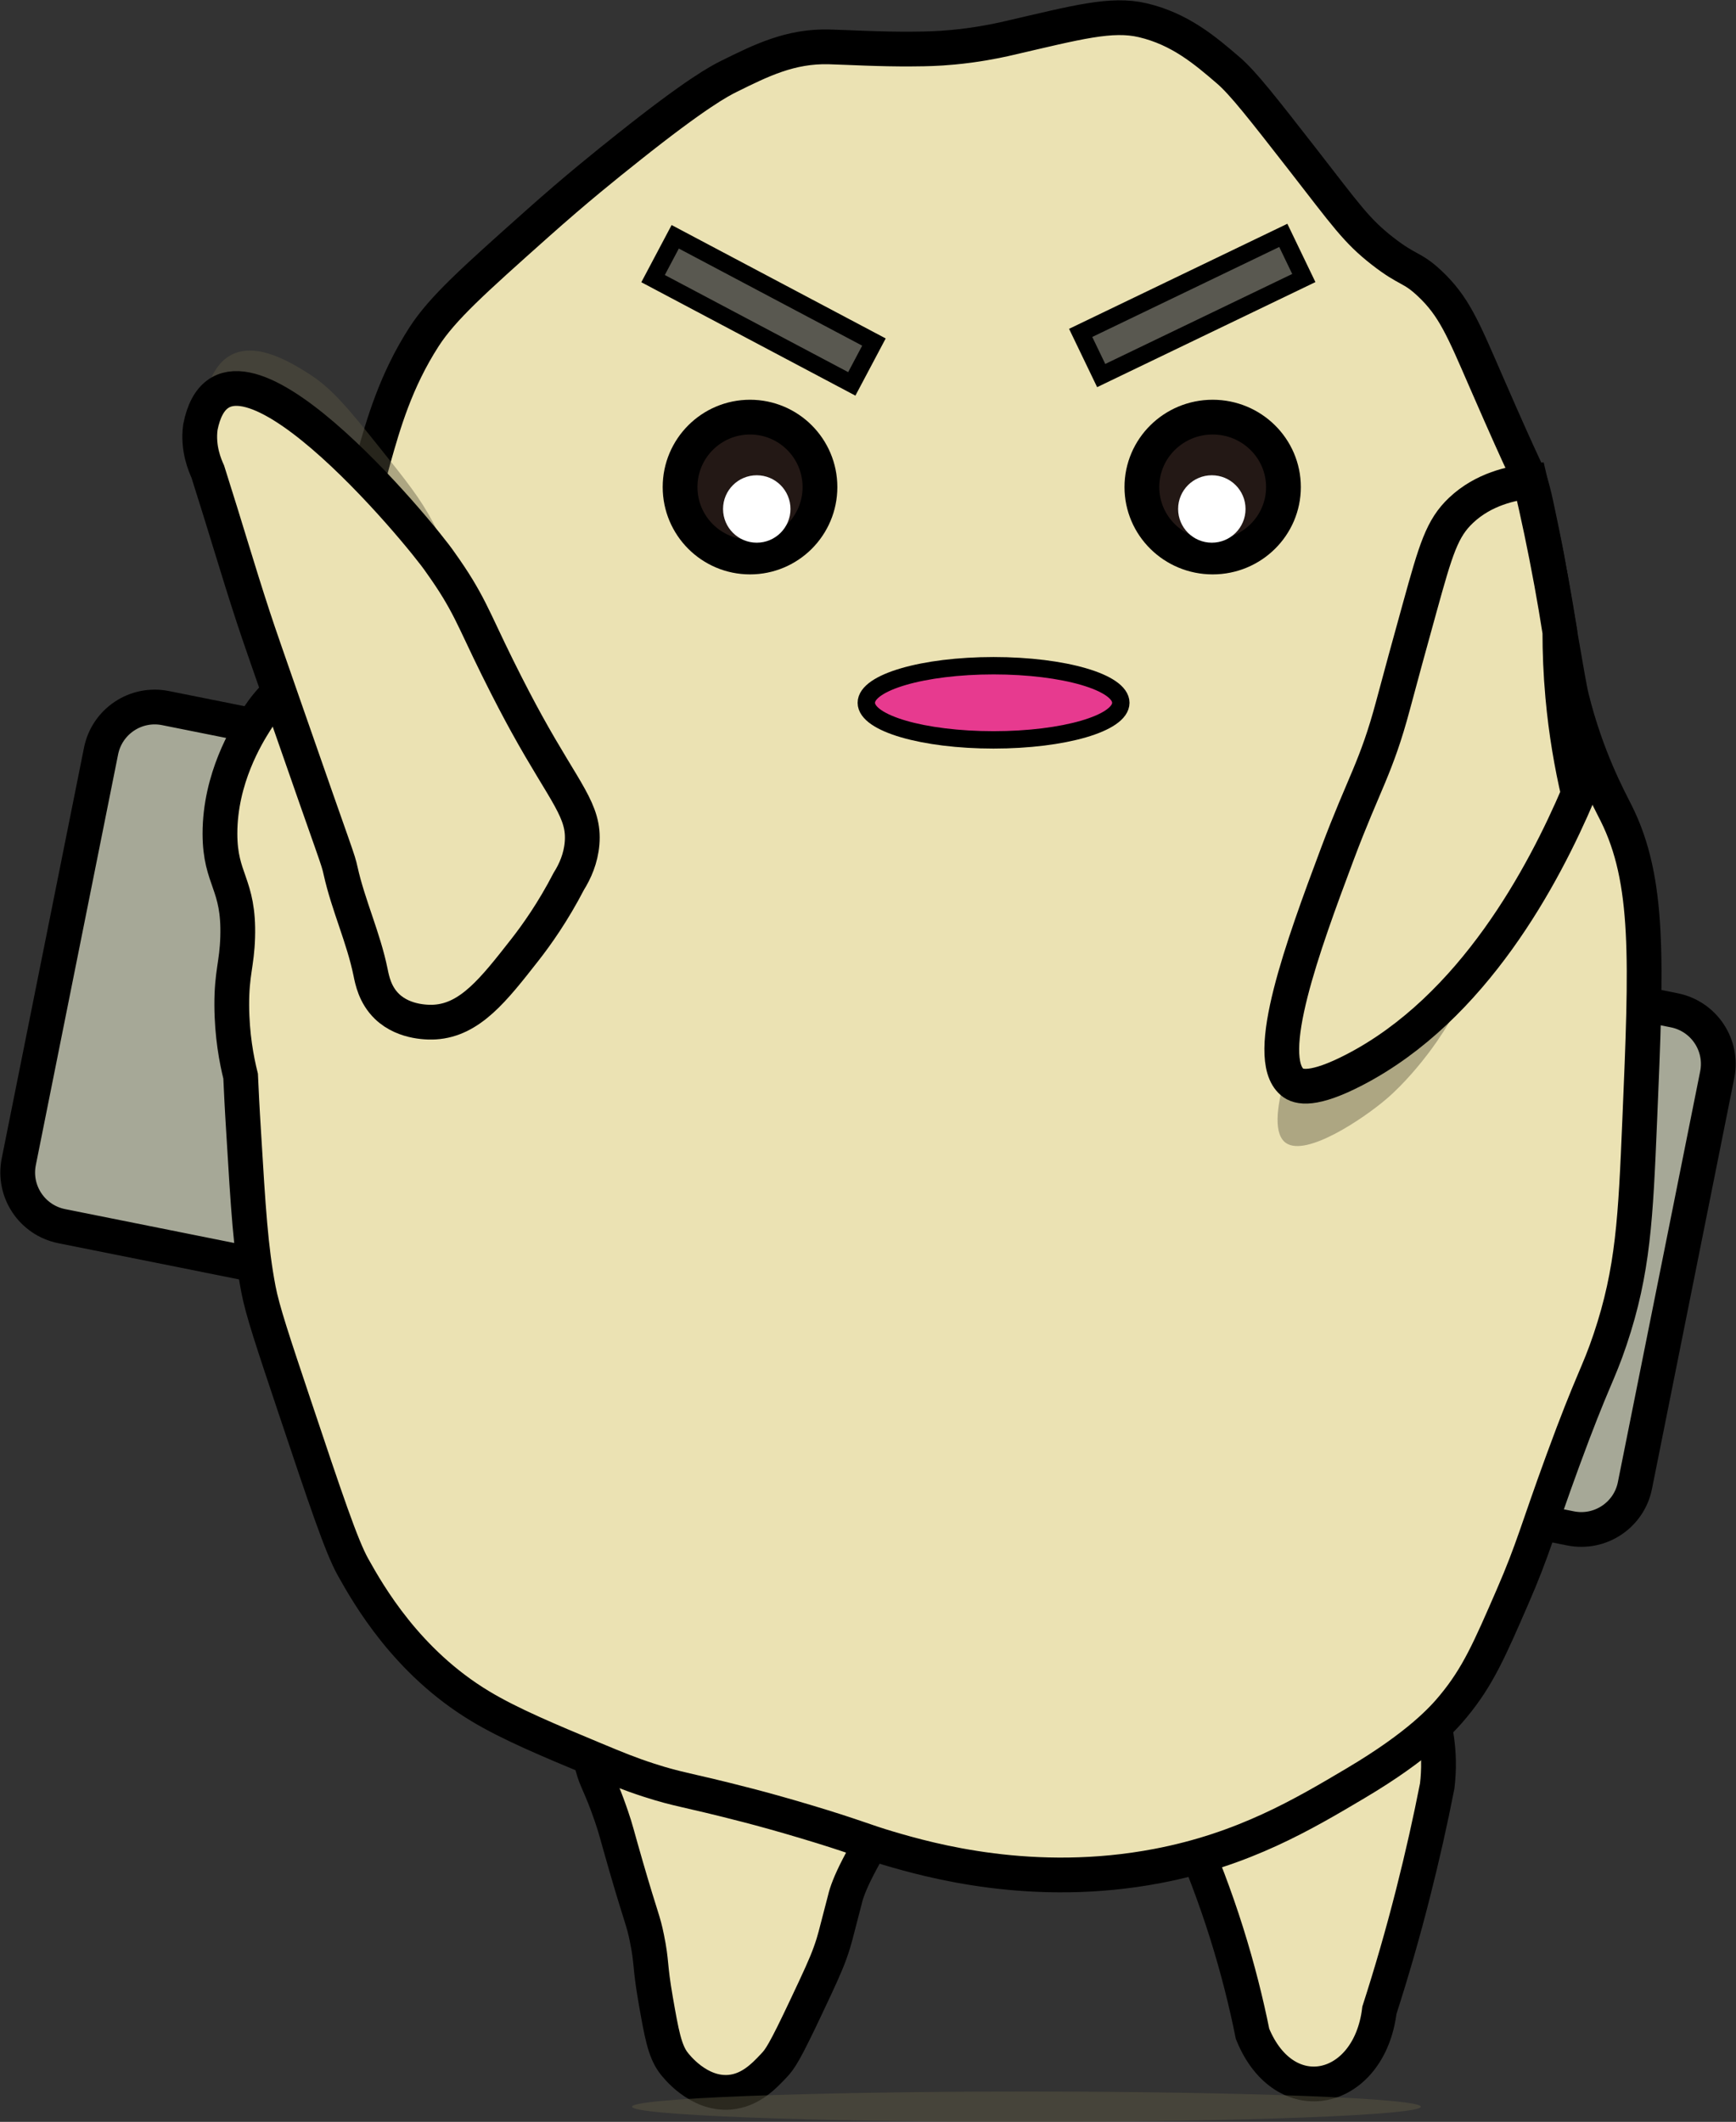 <svg width="1030" height="1259" xmlns="http://www.w3.org/2000/svg" xmlns:xlink="http://www.w3.org/1999/xlink" xml:space="preserve" overflow="hidden"><rect width="100%" height="100%" fill="#333333" stroke="none"/><defs><clipPath id="clip0"><rect x="2222" y="749" width="1030" height="1259"/></clipPath></defs><g clip-path="url(#clip0)" transform="translate(-2222 -749)"><path d="M2927.5 1836.57C2935.1 1853.88 2942.7 1873.55 2949.62 1895.46 2956.43 1917.09 2961.45 1937.35 2965.16 1955.79 2984.22 2002.67 3034.4 1991.13 3040.42 1941.78 3047.41 1920.08 3054.15 1896.94 3060.37 1872.42 3065.98 1850.34 3070.73 1829.05 3074.72 1808.72 3075.28 1804.09 3075.6 1798.97 3075.47 1793.43 3075.09 1776.77 3070.82 1763.09 3066.74 1753.5 3020.33 1781.19 2973.91 1808.88 2927.5 1836.57Z" stroke="#000000" stroke-width="20.625" stroke-miterlimit="8" fill="#EBE2B3" fill-rule="evenodd"/><path d="M2570.5 1775.5C2571.33 1790.79 2573.87 1799.5 2576.13 1804.68 2580.66 1815.1 2581.65 1817.87 2583.62 1823.39 2584.12 1824.78 2584.51 1825.9 2584.78 1826.7 2587.67 1835.08 2587.77 1836.7 2593.54 1856.62 2602.82 1888.61 2603.57 1887.92 2605.8 1898.89 2608.9 1913.95 2607.31 1914.33 2611.06 1935.84 2614.53 1955.73 2616.38 1965.79 2621.57 1972.79 2622.91 1974.58 2636.17 1991.92 2654.89 1990.41 2667.19 1989.41 2675.36 1980.75 2681.2 1974.55 2684.74 1970.83 2687.48 1967 2700.5 1939.35 2708.03 1923.4 2711.84 1915.23 2714.55 1907.68 2715.99 1903.68 2716.96 1900.47 2717.68 1897.68 2720.72 1885.9 2722.99 1877.39 2723.31 1876 2725.19 1867.77 2732.16 1852.04 2753.5 1819.51 2723.69 1811.72 2693.28 1804.08 2662.29 1796.62 2631.25 1789.16 2600.64 1782.13 2570.5 1775.5Z" stroke="#000000" stroke-width="20.625" stroke-miterlimit="8" fill="#EBE2B3" fill-rule="evenodd"/><path d="M3153.85 1655.86 2258.61 1476.53C2241.01 1473 2229.62 1455.88 2233.14 1438.32L2281.96 1194.61C2285.49 1177.01 2302.61 1165.62 2320.18 1169.14L3215.39 1348.46C3232.99 1351.99 3244.38 1369.11 3240.86 1386.67L3192.04 1630.38C3188.55 1647.96 3171.42 1659.38 3153.85 1655.86L3153.85 1655.86Z" stroke="#000000" stroke-width="20.625" stroke-miterlimit="8" fill="#A6A897" fill-rule="evenodd"/><path d="M2364.77 1387.54C2362.36 1377.88 2359.58 1363.28 2359.51 1345.41 2359.44 1326.4 2362.54 1321.18 2363.02 1305.06 2363.98 1273.13 2352.53 1271.31 2352.5 1243.64 2352.5 1210.79 2368.52 1185.01 2373.57 1176.97 2385.05 1158.58 2389.62 1161.19 2403.4 1140.12 2416.22 1120.53 2422.13 1103.21 2427.97 1085.72 2438.11 1055.37 2435.7 1049.29 2443.78 1020.8 2449.48 1000.66 2456.74 974.984 2473.61 948.83 2484.61 931.783 2503.17 915.252 2540.28 882.155 2564.13 860.882 2581.32 847.169 2594.69 836.514 2635.44 804.071 2648.85 797.128 2654.35 794.379 2673.63 784.824 2690.98 776.198 2714.01 776.817 2725.59 777.126 2743.84 778.26 2763.46 778.088 2766.25 778.054 2772.54 778.088 2780.71 777.573 2784.22 777.332 2790.1 776.886 2797.18 775.923 2809.2 774.308 2818.24 772.177 2821.03 771.524 2861.17 762.245 2881.44 756.643 2900 761.007 2922.31 766.231 2937.29 779.154 2950.9 790.839 2959.53 798.263 2971.38 813.453 2994.79 843.491 3020.8 876.932 3026.82 885.902 3042.18 897.896 3057.54 909.891 3059.47 907.073 3070.26 917.211 3084.62 930.683 3090.02 943.916 3103.59 975.122 3129.54 1034.79 3127.41 1026.98 3129.92 1034.79 3132.46 1042.79 3133.91 1050.66 3137.17 1066.34 3141.29 1086.17 3142.5 1095.72 3147.48 1124.31 3151.36 1146.52 3153.19 1157.65 3154.49 1162.91 3163.29 1198.55 3176.52 1222.75 3180.82 1231.34 3200.92 1271.48 3198.89 1318.94 3194.87 1413.87 3192.43 1471.43 3191.09 1502.71 3177.31 1543.75 3170.2 1564.92 3166.93 1567.36 3149.23 1615.71 3134.25 1656.61 3131.77 1668.02 3119.4 1696.44 3105.66 1728.06 3098.78 1743.87 3084.31 1761.36 3078.2 1768.79 3063.93 1784.74 3026.4 1807.01 2995.2 1825.53 2960.08 1846.36 2908.83 1856.15 2834.95 1870.28 2773.22 1852.75 2749.13 1845.64 2734.11 1841.2 2729.03 1838.52 2699.99 1829.83 2686.02 1825.65 2674.9 1822.59 2665.47 1820.14 2628.13 1810.47 2625.37 1811.2 2606.99 1805.25 2595.6 1801.57 2587.94 1798.4 2574.14 1792.65 2547.7 1781.62 2524.6 1772 2506.95 1761.36 2463.28 1735.07 2440.71 1695.36 2431.48 1678.88 2424.6 1666.61 2415.19 1638.53 2396.39 1582.34 2383.98 1545.26 2377.69 1526.46 2375.32 1513.91 2370.71 1489.62 2369.31 1466.45 2366.56 1420.91 2365.66 1406.79 2365.11 1395.21 2364.77 1387.54Z" stroke="#000000" stroke-width="20.625" stroke-miterlimit="8" fill="#EBE2B3" fill-rule="evenodd"/><path d="M2609.48 914.319 2622.62 889.501 2740.53 951.956 2727.38 976.775Z" stroke="#000000" stroke-width="10.314" stroke-miterlimit="8" fill="#595850" fill-rule="evenodd"/><path d="M2863.18 946.522 2983.4 888.657 2995.58 913.964 2875.36 971.829Z" stroke="#000000" stroke-width="10.314" stroke-miterlimit="8" fill="#595850" fill-rule="evenodd"/><path d="M3065 1999C3065 2003.97 2960.23 2008 2831 2008 2701.77 2008 2597 2003.97 2597 1999 2597 1994.03 2701.77 1990 2831 1990 2960.23 1990 3065 1994.03 3065 1999Z" fill="#5B5742" fill-rule="evenodd" fill-opacity="0.471"/><path d="M2708.5 1038C2708.5 1060.92 2689.92 1079.5 2667 1079.5 2644.08 1079.5 2625.5 1060.92 2625.5 1038 2625.5 1015.08 2644.08 996.5 2667 996.5 2689.92 996.5 2708.5 1015.08 2708.5 1038Z" stroke="#000000" stroke-width="20.625" stroke-miterlimit="8" fill="#231815" fill-rule="evenodd"/><path d="M2983.5 1038C2983.5 1060.92 2964.7 1079.5 2941.5 1079.5 2918.3 1079.5 2899.5 1060.92 2899.5 1038 2899.5 1015.08 2918.3 996.5 2941.5 996.5 2964.7 996.5 2983.5 1015.08 2983.5 1038Z" stroke="#000000" stroke-width="20.625" stroke-miterlimit="8" fill="#231815" fill-rule="evenodd"/><path d="M2691 1051C2691 1062.05 2682.05 1071 2671 1071 2659.95 1071 2651 1062.05 2651 1051 2651 1039.95 2659.95 1031 2671 1031 2682.05 1031 2691 1039.95 2691 1051Z" fill="#FFFFFF" fill-rule="evenodd"/><path d="M2961 1051C2961 1062.05 2952.05 1071 2941 1071 2929.95 1071 2921 1062.05 2921 1051 2921 1039.95 2929.95 1031 2941 1031 2952.05 1031 2961 1039.95 2961 1051Z" fill="#FFFFFF" fill-rule="evenodd"/><path d="M2887 1166C2887 1178.15 2853.2 1188 2811.5 1188 2769.8 1188 2736 1178.15 2736 1166 2736 1153.85 2769.8 1144 2811.5 1144 2853.2 1144 2887 1153.85 2887 1166Z" stroke="#000000" stroke-width="10.312" stroke-miterlimit="8" fill="#E73A8F" fill-rule="evenodd"/><path d="M2481.49 1189C2489.02 1183.12 2501.41 1171.48 2505.18 1153.9 2507.75 1141.89 2504.11 1129.55 2496.74 1105.35 2491.54 1088.3 2487.61 1075.38 2478.96 1059.05 2471.31 1044.62 2463.31 1034.63 2447.31 1014.65 2428.49 991.149 2418.79 979.223 2404.66 970.385 2395.16 964.444 2374.89 951.768 2359.64 959.35 2350.28 964.004 2346.74 974.345 2345.4 978.28 2331.22 1019.67 2429.4 1149.26 2444.01 1168.35 2456.5 1175.24 2469 1182.12 2481.49 1189Z" fill="#5B5742" fill-rule="evenodd" fill-opacity="0.431"/><path d="M2480.06 1355.43C2477.64 1355.58 2462.14 1356.33 2451.6 1346.16 2444.47 1339.29 2442.79 1330.49 2441.85 1325.87 2437.69 1305.43 2428.66 1286.22 2424.12 1265.85 2422.3 1257.72 2422.67 1260.63 2391.6 1171.21 2381.13 1141.09 2375.83 1126.06 2372.17 1114.85 2362.68 1085.81 2356.63 1064.51 2345.3 1028.86 2343.76 1025.41 2339.13 1015.11 2340.9 1002.37 2356.24 925.251 2472.39 1066.58 2483.16 1082.54 2500.19 1106.39 2502.41 1115.3 2517.22 1145.24 2524.45 1159.84 2530.14 1170.56 2534.44 1178.36 2557.3 1219.86 2568.96 1230.11 2567.35 1249.35 2566.6 1258.35 2563.23 1265.93 2559.49 1271.9 2550.18 1289.87 2540.55 1303.5 2533.23 1312.83 2514.96 1336.15 2500.96 1354.11 2480.06 1355.43Z" stroke="#000000" stroke-width="20.625" stroke-miterlimit="8" fill="#EBE2B3" fill-rule="evenodd"/><path d="M2985.04 1427.22C2997.18 1435.51 3030.9 1412.75 3044.49 1401.14 3055.64 1391.64 3065.51 1379.17 3069.25 1374.23 3071.73 1371 3076.84 1364.06 3082.41 1354.63 3091.64 1338.98 3094.61 1329.66 3102.7 1308.55 3113.57 1280.17 3122.63 1263.23 3126.37 1236.25 3127.19 1230.46 3128.08 1221.8 3122.99 1216.81 3116.49 1210.46 3103.98 1213.73 3099.48 1214.78 3055.48 1225.18 2956.66 1407.92 2985.04 1427.22L2985.04 1427.22Z" fill="#5B5742" fill-rule="evenodd" fill-opacity="0.431"/><path d="M3129.93 1034.5C3118.88 1035.65 3102.17 1039.24 3088.91 1051.75 3077.59 1062.42 3073.98 1074.68 3064.32 1109.61 3057.42 1134.59 3053.97 1147.08 3048.52 1167.48 3038.57 1204.71 3031.3 1213.42 3015.32 1256.08 2994.97 1310.4 2971.01 1375.89 2988.62 1391 2992.47 1394.3 3001.37 1396.33 3025.65 1383.74 3096.32 1347.09 3137.97 1268.05 3158.5 1219.9 3154.56 1202.97 3151.16 1183.64 3149.22 1162.25 3147.99 1148.65 3147.49 1135.84 3147.5 1123.96 3145.99 1114.3 3144.32 1104.49 3142.5 1094.54 3138.69 1073.72 3134.46 1053.69 3129.93 1034.5Z" stroke="#000000" stroke-width="20.625" stroke-miterlimit="8" fill="#EBE2B3" fill-rule="evenodd"/></g></svg>